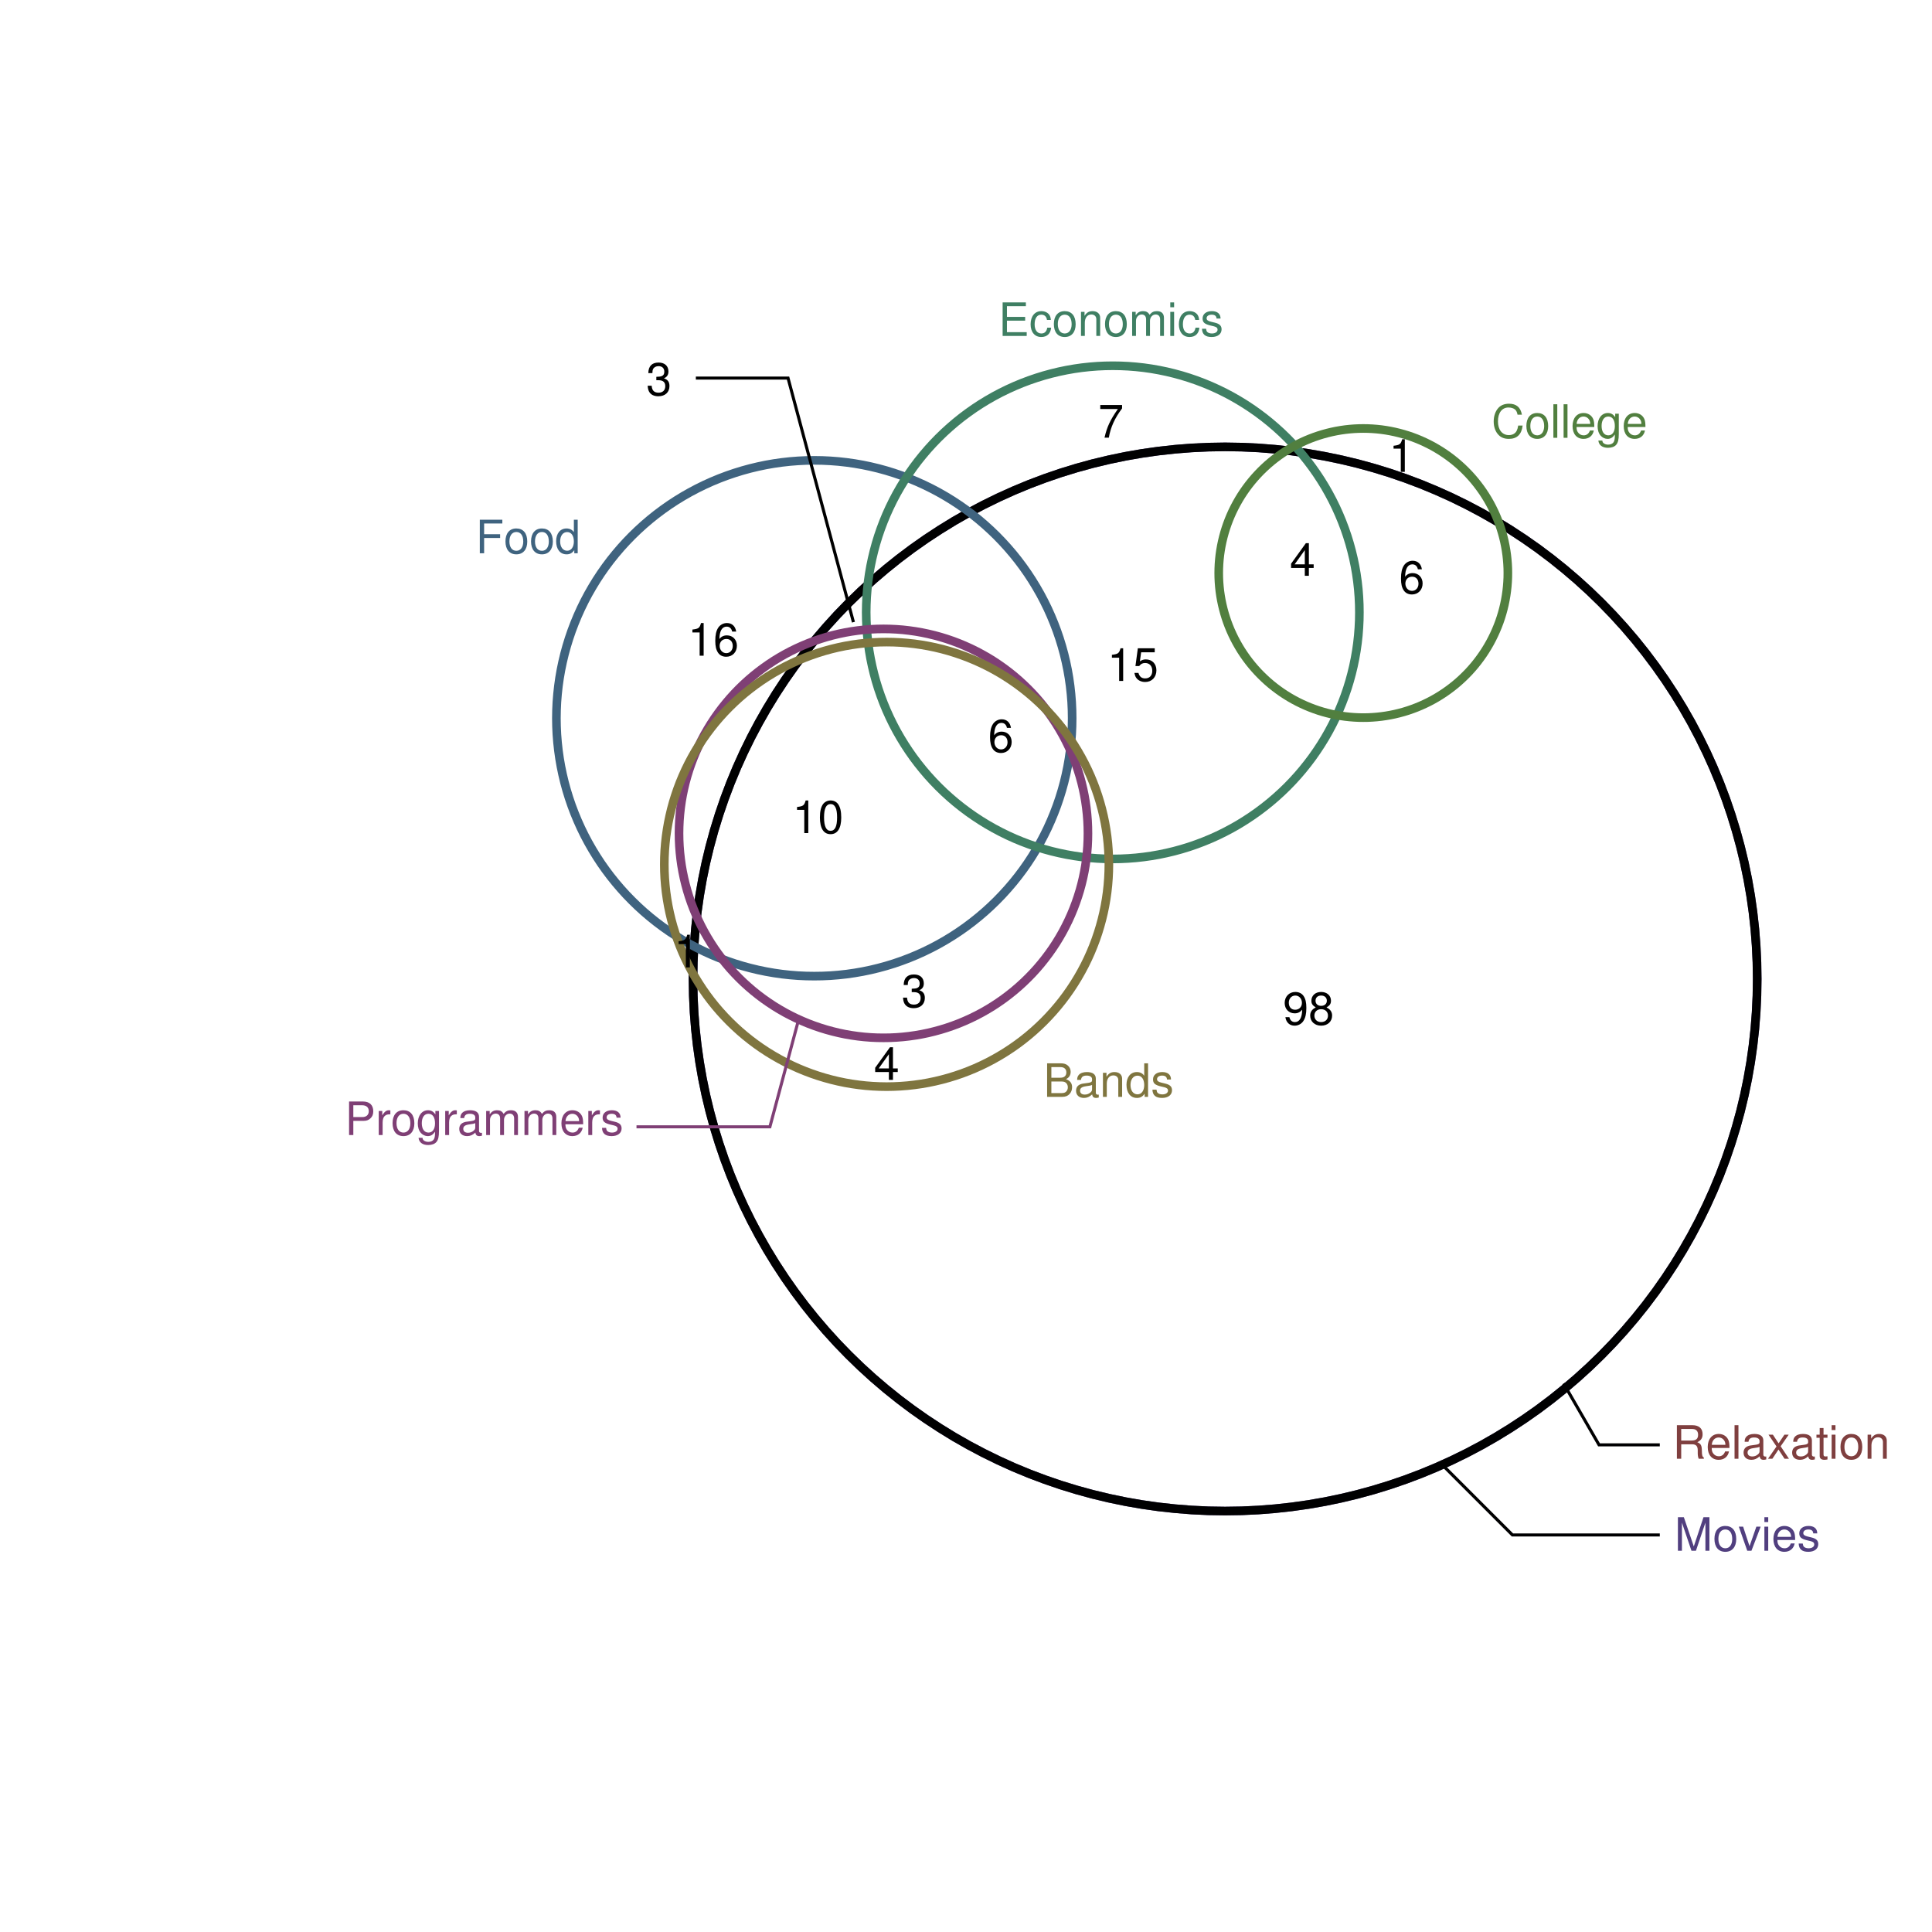 <?xml version="1.0" encoding="UTF-8" standalone="no"?>
<svg
   xmlns:dc="http://purl.org/dc/elements/1.1/"
   xmlns:cc="http://creativecommons.org/ns#"
   xmlns:rdf="http://www.w3.org/1999/02/22-rdf-syntax-ns#"
   xmlns:svg="http://www.w3.org/2000/svg"
   xmlns="http://www.w3.org/2000/svg"
   xmlns:xlink="http://www.w3.org/1999/xlink"
   xmlns:sodipodi="http://sodipodi.sourceforge.net/DTD/sodipodi-0.dtd"
   xmlns:inkscape="http://www.inkscape.org/namespaces/inkscape"
   width="504pt"
   height="504pt"
   viewBox="0 0 504 504"
   version="1.1"
   id="svg436"
   inkscape:version="0.91 r13725"
   sodipodi:docname="q30.zones.zones-wilkinson.svg">
  <sodipodi:namedview
     pagecolor="#ffffff"
     bordercolor="#666666"
     borderopacity="1"
     objecttolerance="10"
     gridtolerance="10"
     guidetolerance="10"
     inkscape:pageopacity="0"
     inkscape:pageshadow="2"
     inkscape:window-width="1920"
     inkscape:window-height="1016"
     id="namedview733"
     showgrid="false"
     inkscape:zoom="1.4984127"
     inkscape:cx="132.76002"
     inkscape:cy="339.1991"
     inkscape:window-x="0"
     inkscape:window-y="27"
     inkscape:window-maximized="1"
     inkscape:current-layer="svg436" />
  <defs
     id="defs438">
    <g
       id="g440">
      <symbol
         overflow="visible"
         id="glyph0-0">
        <path
           style="stroke:none;"
           d=""
           id="path443" />
      </symbol>
      <symbol
         overflow="visible"
         id="glyph0-1">
        <path
           style="stroke:none;"
           d="M 5.609 0 L 8.078 -7.328 L 8.078 0 L 9.125 0 L 9.125 -8.75 L 7.578 -8.75 L 5.047 -1.125 L 2.453 -8.75 L 0.906 -8.75 L 0.906 0 L 1.953 0 L 1.953 -7.328 L 4.438 0 Z M 5.609 0 "
           id="path446" />
      </symbol>
      <symbol
         overflow="visible"
         id="glyph0-2">
        <path
           style="stroke:none;"
           d="M 3.266 -6.469 C 1.5 -6.469 0.438 -5.203 0.438 -3.094 C 0.438 -0.984 1.484 0.281 3.281 0.281 C 5.047 0.281 6.125 -0.984 6.125 -3.047 C 6.125 -5.219 5.078 -6.469 3.266 -6.469 Z M 3.281 -5.547 C 4.406 -5.547 5.078 -4.625 5.078 -3.062 C 5.078 -1.578 4.375 -0.641 3.281 -0.641 C 2.156 -0.641 1.469 -1.578 1.469 -3.094 C 1.469 -4.609 2.156 -5.547 3.281 -5.547 Z M 3.281 -5.547 "
           id="path449" />
      </symbol>
      <symbol
         overflow="visible"
         id="glyph0-3">
        <path
           style="stroke:none;"
           d="M 3.422 0 L 5.828 -6.281 L 4.703 -6.281 L 2.922 -1.188 L 1.25 -6.281 L 0.125 -6.281 L 2.328 0 Z M 3.422 0 "
           id="path452" />
      </symbol>
      <symbol
         overflow="visible"
         id="glyph0-4">
        <path
           style="stroke:none;"
           d="M 1.797 -6.281 L 0.797 -6.281 L 0.797 0 L 1.797 0 Z M 1.797 -8.75 L 0.797 -8.75 L 0.797 -7.484 L 1.797 -7.484 Z M 1.797 -8.75 "
           id="path455" />
      </symbol>
      <symbol
         overflow="visible"
         id="glyph0-5">
        <path
           style="stroke:none;"
           d="M 6.156 -2.812 C 6.156 -3.766 6.078 -4.344 5.906 -4.812 C 5.5 -5.844 4.531 -6.469 3.359 -6.469 C 1.609 -6.469 0.484 -5.125 0.484 -3.062 C 0.484 -1 1.578 0.281 3.344 0.281 C 4.781 0.281 5.766 -0.547 6.031 -1.906 L 5.016 -1.906 C 4.734 -1.078 4.172 -0.641 3.375 -0.641 C 2.734 -0.641 2.203 -0.938 1.859 -1.469 C 1.625 -1.828 1.531 -2.188 1.531 -2.812 Z M 1.547 -3.625 C 1.625 -4.781 2.344 -5.547 3.344 -5.547 C 4.328 -5.547 5.094 -4.734 5.094 -3.703 C 5.094 -3.672 5.094 -3.641 5.078 -3.625 Z M 1.547 -3.625 "
           id="path458" />
      </symbol>
      <symbol
         overflow="visible"
         id="glyph0-6">
        <path
           style="stroke:none;"
           d="M 5.25 -4.531 C 5.25 -5.766 4.422 -6.469 2.969 -6.469 C 1.516 -6.469 0.562 -5.719 0.562 -4.547 C 0.562 -3.562 1.062 -3.094 2.562 -2.734 L 3.484 -2.516 C 4.188 -2.344 4.469 -2.094 4.469 -1.625 C 4.469 -1.047 3.875 -0.641 3 -0.641 C 2.453 -0.641 2 -0.797 1.75 -1.062 C 1.594 -1.25 1.531 -1.422 1.469 -1.875 L 0.406 -1.875 C 0.453 -0.422 1.266 0.281 2.922 0.281 C 4.5 0.281 5.516 -0.5 5.516 -1.719 C 5.516 -2.656 4.984 -3.172 3.734 -3.469 L 2.766 -3.703 C 1.953 -3.891 1.609 -4.156 1.609 -4.594 C 1.609 -5.172 2.125 -5.547 2.938 -5.547 C 3.75 -5.547 4.172 -5.203 4.203 -4.531 Z M 5.25 -4.531 "
           id="path461" />
      </symbol>
      <symbol
         overflow="visible"
         id="glyph0-7">
        <path
           style="stroke:none;"
           d="M 2.234 -3.766 L 5.109 -3.766 C 6.109 -3.766 6.547 -3.281 6.547 -2.203 L 6.547 -1.422 C 6.547 -0.891 6.641 -0.359 6.797 0 L 8.141 0 L 8.141 -0.281 C 7.734 -0.562 7.641 -0.875 7.625 -2.047 C 7.609 -3.484 7.375 -3.906 6.438 -4.312 C 7.422 -4.797 7.812 -5.406 7.812 -6.406 C 7.812 -7.922 6.859 -8.75 5.141 -8.75 L 1.109 -8.75 L 1.109 0 L 2.234 0 Z M 2.234 -4.75 L 2.234 -7.766 L 4.938 -7.766 C 5.562 -7.766 5.922 -7.672 6.188 -7.422 C 6.484 -7.172 6.641 -6.781 6.641 -6.25 C 6.641 -5.219 6.125 -4.75 4.938 -4.75 Z M 2.234 -4.75 "
           id="path464" />
      </symbol>
      <symbol
         overflow="visible"
         id="glyph0-8">
        <path
           style="stroke:none;"
           d="M 1.828 -8.75 L 0.812 -8.75 L 0.812 0 L 1.828 0 Z M 1.828 -8.75 "
           id="path467" />
      </symbol>
      <symbol
         overflow="visible"
         id="glyph0-9">
        <path
           style="stroke:none;"
           d="M 6.422 -0.594 C 6.312 -0.562 6.266 -0.562 6.203 -0.562 C 5.859 -0.562 5.656 -0.75 5.656 -1.062 L 5.656 -4.75 C 5.656 -5.875 4.844 -6.469 3.297 -6.469 C 2.391 -6.469 1.625 -6.203 1.219 -5.734 C 0.922 -5.406 0.797 -5.047 0.781 -4.422 L 1.781 -4.422 C 1.875 -5.203 2.328 -5.547 3.266 -5.547 C 4.156 -5.547 4.672 -5.203 4.672 -4.609 L 4.672 -4.344 C 4.672 -3.922 4.422 -3.75 3.625 -3.641 C 2.203 -3.469 1.984 -3.422 1.609 -3.266 C 0.875 -2.969 0.5 -2.406 0.5 -1.578 C 0.5 -0.438 1.297 0.281 2.562 0.281 C 3.359 0.281 4 0 4.703 -0.641 C 4.781 -0.016 5.094 0.281 5.734 0.281 C 5.938 0.281 6.094 0.25 6.422 0.172 Z M 4.672 -1.984 C 4.672 -1.641 4.578 -1.438 4.266 -1.156 C 3.859 -0.797 3.375 -0.594 2.781 -0.594 C 2 -0.594 1.547 -0.969 1.547 -1.609 C 1.547 -2.266 1.984 -2.609 3.062 -2.766 C 4.109 -2.906 4.328 -2.953 4.672 -3.109 Z M 4.672 -1.984 "
           id="path470" />
      </symbol>
      <symbol
         overflow="visible"
         id="glyph0-10">
        <path
           style="stroke:none;"
           d="M 3.5 -3.25 L 5.609 -6.281 L 4.484 -6.281 L 2.969 -4.016 L 1.469 -6.281 L 0.328 -6.281 L 2.422 -3.203 L 0.203 0 L 1.344 0 L 2.938 -2.406 L 4.516 0 L 5.672 0 Z M 3.5 -3.25 "
           id="path473" />
      </symbol>
      <symbol
         overflow="visible"
         id="glyph0-11">
        <path
           style="stroke:none;"
           d="M 3.047 -6.281 L 2.016 -6.281 L 2.016 -8.016 L 1.016 -8.016 L 1.016 -6.281 L 0.172 -6.281 L 0.172 -5.469 L 1.016 -5.469 L 1.016 -0.719 C 1.016 -0.078 1.453 0.281 2.234 0.281 C 2.469 0.281 2.719 0.25 3.047 0.188 L 3.047 -0.641 C 2.922 -0.609 2.766 -0.594 2.562 -0.594 C 2.141 -0.594 2.016 -0.719 2.016 -1.156 L 2.016 -5.469 L 3.047 -5.469 Z M 3.047 -6.281 "
           id="path476" />
      </symbol>
      <symbol
         overflow="visible"
         id="glyph0-12">
        <path
           style="stroke:none;"
           d="M 0.844 -6.281 L 0.844 0 L 1.844 0 L 1.844 -3.469 C 1.844 -4.75 2.516 -5.594 3.547 -5.594 C 4.344 -5.594 4.844 -5.109 4.844 -4.359 L 4.844 0 L 5.844 0 L 5.844 -4.75 C 5.844 -5.797 5.062 -6.469 3.859 -6.469 C 2.922 -6.469 2.312 -6.109 1.766 -5.234 L 1.766 -6.281 Z M 0.844 -6.281 "
           id="path479" />
      </symbol>
      <symbol
         overflow="visible"
         id="glyph0-13">
        <path
           style="stroke:none;"
           d="M 2.203 -3.984 L 6.375 -3.984 L 6.375 -4.969 L 2.203 -4.969 L 2.203 -7.766 L 6.953 -7.766 L 6.953 -8.75 L 1.078 -8.75 L 1.078 0 L 2.203 0 Z M 2.203 -3.984 "
           id="path482" />
      </symbol>
      <symbol
         overflow="visible"
         id="glyph0-14">
        <path
           style="stroke:none;"
           d="M 5.938 -8.75 L 4.938 -8.75 L 4.938 -5.5 C 4.531 -6.125 3.859 -6.469 3.016 -6.469 C 1.375 -6.469 0.312 -5.156 0.312 -3.156 C 0.312 -1.031 1.359 0.281 3.047 0.281 C 3.906 0.281 4.516 -0.047 5.047 -0.828 L 5.047 0 L 5.938 0 Z M 3.188 -5.531 C 4.266 -5.531 4.938 -4.578 4.938 -3.078 C 4.938 -1.625 4.25 -0.656 3.188 -0.656 C 2.094 -0.656 1.359 -1.625 1.359 -3.094 C 1.359 -4.562 2.094 -5.531 3.188 -5.531 Z M 3.188 -5.531 "
           id="path485" />
      </symbol>
      <symbol
         overflow="visible"
         id="glyph0-15">
        <path
           style="stroke:none;"
           d="M 2.203 -3.984 L 6.953 -3.984 L 6.953 -4.969 L 2.203 -4.969 L 2.203 -7.766 L 7.141 -7.766 L 7.141 -8.75 L 1.078 -8.75 L 1.078 0 L 7.359 0 L 7.359 -0.984 L 2.203 -0.984 Z M 2.203 -3.984 "
           id="path488" />
      </symbol>
      <symbol
         overflow="visible"
         id="glyph0-16">
        <path
           style="stroke:none;"
           d="M 5.656 -4.172 C 5.609 -4.781 5.469 -5.188 5.234 -5.531 C 4.797 -6.125 4.047 -6.469 3.172 -6.469 C 1.469 -6.469 0.375 -5.125 0.375 -3.031 C 0.375 -1.016 1.453 0.281 3.156 0.281 C 4.656 0.281 5.609 -0.625 5.719 -2.156 L 4.719 -2.156 C 4.547 -1.156 4.031 -0.641 3.188 -0.641 C 2.078 -0.641 1.422 -1.547 1.422 -3.031 C 1.422 -4.609 2.062 -5.547 3.156 -5.547 C 4 -5.547 4.531 -5.047 4.641 -4.172 Z M 5.656 -4.172 "
           id="path491" />
      </symbol>
      <symbol
         overflow="visible"
         id="glyph0-17">
        <path
           style="stroke:none;"
           d="M 0.844 -6.281 L 0.844 0 L 1.844 0 L 1.844 -3.953 C 1.844 -4.859 2.516 -5.594 3.328 -5.594 C 4.062 -5.594 4.484 -5.141 4.484 -4.328 L 4.484 0 L 5.5 0 L 5.5 -3.953 C 5.5 -4.859 6.156 -5.594 6.969 -5.594 C 7.703 -5.594 8.141 -5.125 8.141 -4.328 L 8.141 0 L 9.141 0 L 9.141 -4.719 C 9.141 -5.844 8.5 -6.469 7.312 -6.469 C 6.484 -6.469 5.969 -6.219 5.391 -5.516 C 5.016 -6.188 4.516 -6.469 3.703 -6.469 C 2.859 -6.469 2.297 -6.156 1.766 -5.406 L 1.766 -6.281 Z M 0.844 -6.281 "
           id="path494" />
      </symbol>
      <symbol
         overflow="visible"
         id="glyph0-18">
        <path
           style="stroke:none;"
           d="M 2.203 -3.703 L 4.953 -3.703 C 5.641 -3.703 6.188 -3.906 6.641 -4.328 C 7.172 -4.812 7.406 -5.375 7.406 -6.188 C 7.406 -7.828 6.438 -8.75 4.703 -8.75 L 1.094 -8.75 L 1.094 0 L 2.203 0 Z M 2.203 -4.688 L 2.203 -7.766 L 4.531 -7.766 C 5.609 -7.766 6.234 -7.188 6.234 -6.234 C 6.234 -5.266 5.609 -4.688 4.531 -4.688 Z M 2.203 -4.688 "
           id="path497" />
      </symbol>
      <symbol
         overflow="visible"
         id="glyph0-19">
        <path
           style="stroke:none;"
           d="M 0.828 -6.281 L 0.828 0 L 1.844 0 L 1.844 -3.266 C 1.844 -4.156 2.062 -4.75 2.547 -5.094 C 2.859 -5.328 3.156 -5.406 3.859 -5.406 L 3.859 -6.438 C 3.688 -6.453 3.594 -6.469 3.469 -6.469 C 2.812 -6.469 2.328 -6.078 1.75 -5.141 L 1.75 -6.281 Z M 0.828 -6.281 "
           id="path500" />
      </symbol>
      <symbol
         overflow="visible"
         id="glyph0-20">
        <path
           style="stroke:none;"
           d="M 4.938 -6.281 L 4.938 -5.375 C 4.438 -6.125 3.828 -6.469 3.031 -6.469 C 1.422 -6.469 0.344 -5.078 0.344 -3.031 C 0.344 -2 0.625 -1.156 1.141 -0.562 C 1.609 -0.031 2.281 0.281 2.938 0.281 C 3.734 0.281 4.281 -0.062 4.844 -0.859 L 4.844 -0.531 C 4.844 0.328 4.734 0.844 4.484 1.188 C 4.219 1.562 3.703 1.781 3.094 1.781 C 2.641 1.781 2.234 1.656 1.953 1.438 C 1.734 1.266 1.625 1.094 1.578 0.719 L 0.547 0.719 C 0.656 1.906 1.578 2.609 3.062 2.609 C 4 2.609 4.797 2.312 5.203 1.812 C 5.688 1.234 5.875 0.438 5.875 -1.031 L 5.875 -6.281 Z M 3.125 -5.547 C 4.219 -5.547 4.844 -4.625 4.844 -3.062 C 4.844 -1.562 4.203 -0.641 3.141 -0.641 C 2.047 -0.641 1.391 -1.578 1.391 -3.094 C 1.391 -4.609 2.062 -5.547 3.125 -5.547 Z M 3.125 -5.547 "
           id="path503" />
      </symbol>
      <symbol
         overflow="visible"
         id="glyph0-21">
        <path
           style="stroke:none;"
           d="M 0.953 0 L 4.891 0 C 5.719 0 6.344 -0.234 6.797 -0.734 C 7.234 -1.188 7.469 -1.812 7.469 -2.5 C 7.469 -3.547 7 -4.188 5.875 -4.625 C 6.672 -4.984 7.094 -5.641 7.094 -6.531 C 7.094 -7.156 6.859 -7.734 6.391 -8.141 C 5.938 -8.562 5.344 -8.75 4.5 -8.75 L 0.953 -8.75 Z M 2.062 -4.984 L 2.062 -7.766 L 4.219 -7.766 C 4.844 -7.766 5.203 -7.688 5.5 -7.453 C 5.812 -7.219 5.969 -6.859 5.969 -6.375 C 5.969 -5.906 5.812 -5.531 5.5 -5.297 C 5.203 -5.062 4.844 -4.984 4.219 -4.984 Z M 2.062 -0.984 L 2.062 -4 L 4.781 -4 C 5.328 -4 5.688 -3.859 5.953 -3.578 C 6.219 -3.297 6.359 -2.922 6.359 -2.484 C 6.359 -2.062 6.219 -1.688 5.953 -1.406 C 5.688 -1.109 5.328 -0.984 4.781 -0.984 Z M 2.062 -0.984 "
           id="path506" />
      </symbol>
      <symbol
         overflow="visible"
         id="glyph0-22">
        <path
           style="stroke:none;"
           d="M 7.938 -6.031 C 7.594 -7.953 6.484 -8.891 4.578 -8.891 C 3.391 -8.891 2.453 -8.516 1.797 -7.797 C 1.016 -6.938 0.578 -5.688 0.578 -4.266 C 0.578 -2.828 1.016 -1.594 1.844 -0.75 C 2.516 -0.047 3.391 0.281 4.531 0.281 C 6.656 0.281 7.859 -0.875 8.125 -3.188 L 6.969 -3.188 C 6.875 -2.594 6.75 -2.188 6.578 -1.844 C 6.219 -1.109 5.469 -0.703 4.531 -0.703 C 2.797 -0.703 1.688 -2.094 1.688 -4.281 C 1.688 -6.531 2.75 -7.906 4.438 -7.906 C 5.141 -7.906 5.812 -7.688 6.172 -7.359 C 6.484 -7.062 6.672 -6.688 6.797 -6.031 Z M 7.938 -6.031 "
           id="path509" />
      </symbol>
      <symbol
         overflow="visible"
         id="glyph0-23">
        <path
           style="stroke:none;"
           d="M 0.641 -1.938 C 0.844 -0.547 1.75 0.281 3.047 0.281 C 3.984 0.281 4.844 -0.188 5.328 -0.938 C 5.875 -1.766 6.109 -2.812 6.109 -4.359 C 6.109 -5.781 5.891 -6.703 5.391 -7.453 C 4.922 -8.141 4.172 -8.516 3.234 -8.516 C 1.625 -8.516 0.453 -7.312 0.453 -5.641 C 0.453 -4.062 1.531 -2.938 3.078 -2.938 C 3.875 -2.938 4.469 -3.234 5.016 -3.891 C 5 -1.812 4.328 -0.656 3.125 -0.656 C 2.375 -0.656 1.859 -1.125 1.688 -1.938 Z M 3.234 -7.578 C 4.219 -7.578 4.953 -6.766 4.953 -5.656 C 4.953 -4.625 4.219 -3.875 3.188 -3.875 C 2.172 -3.875 1.531 -4.578 1.531 -5.719 C 1.531 -6.797 2.25 -7.578 3.234 -7.578 Z M 3.234 -7.578 "
           id="path512" />
      </symbol>
      <symbol
         overflow="visible"
         id="glyph0-24">
        <path
           style="stroke:none;"
           d="M 4.688 -4.469 C 5.562 -5 5.859 -5.438 5.859 -6.234 C 5.859 -7.578 4.812 -8.516 3.297 -8.516 C 1.797 -8.516 0.75 -7.578 0.75 -6.234 C 0.75 -5.453 1.031 -5.016 1.891 -4.469 C 0.922 -4.016 0.438 -3.297 0.438 -2.359 C 0.438 -0.797 1.625 0.281 3.297 0.281 C 4.984 0.281 6.156 -0.797 6.156 -2.359 C 6.156 -3.297 5.672 -4.016 4.688 -4.469 Z M 3.297 -7.578 C 4.203 -7.578 4.781 -7.047 4.781 -6.219 C 4.781 -5.422 4.188 -4.891 3.297 -4.891 C 2.406 -4.891 1.828 -5.422 1.828 -6.234 C 1.828 -7.047 2.406 -7.578 3.297 -7.578 Z M 3.297 -4.016 C 4.359 -4.016 5.078 -3.344 5.078 -2.344 C 5.078 -1.328 4.359 -0.656 3.281 -0.656 C 2.25 -0.656 1.531 -1.344 1.531 -2.344 C 1.531 -3.344 2.25 -4.016 3.297 -4.016 Z M 3.297 -4.016 "
           id="path515" />
      </symbol>
      <symbol
         overflow="visible"
         id="glyph0-25">
        <path
           style="stroke:none;"
           d="M 2.656 -3.906 L 3.234 -3.906 C 4.391 -3.906 4.984 -3.391 4.984 -2.359 C 4.984 -1.297 4.328 -0.656 3.234 -0.656 C 2.078 -0.656 1.516 -1.234 1.438 -2.469 L 0.391 -2.469 C 0.438 -1.781 0.547 -1.344 0.75 -0.953 C 1.188 -0.141 2.031 0.281 3.188 0.281 C 4.938 0.281 6.078 -0.766 6.078 -2.375 C 6.078 -3.453 5.656 -4.062 4.625 -4.406 C 5.422 -4.719 5.812 -5.312 5.812 -6.172 C 5.812 -7.625 4.844 -8.516 3.234 -8.516 C 1.516 -8.516 0.594 -7.578 0.562 -5.766 L 1.625 -5.766 C 1.625 -6.281 1.688 -6.562 1.812 -6.828 C 2.047 -7.297 2.578 -7.578 3.234 -7.578 C 4.172 -7.578 4.734 -7.031 4.734 -6.125 C 4.734 -5.531 4.531 -5.172 4.062 -4.984 C 3.766 -4.859 3.391 -4.812 2.656 -4.797 Z M 2.656 -3.906 "
           id="path518" />
      </symbol>
      <symbol
         overflow="visible"
         id="glyph0-26">
        <path
           style="stroke:none;"
           d="M 3.109 -6.062 L 3.109 0 L 4.156 0 L 4.156 -8.516 L 3.469 -8.516 C 3.094 -7.203 2.859 -7.016 1.219 -6.812 L 1.219 -6.062 Z M 3.109 -6.062 "
           id="path521" />
      </symbol>
      <symbol
         overflow="visible"
         id="glyph0-27">
        <path
           style="stroke:none;"
           d="M 5.719 -8.516 L 1.312 -8.516 L 0.688 -3.875 L 1.656 -3.875 C 2.141 -4.469 2.562 -4.672 3.219 -4.672 C 4.359 -4.672 5.078 -3.891 5.078 -2.625 C 5.078 -1.406 4.375 -0.656 3.219 -0.656 C 2.297 -0.656 1.734 -1.125 1.469 -2.094 L 0.422 -2.094 C 0.562 -1.391 0.688 -1.062 0.938 -0.75 C 1.422 -0.094 2.281 0.281 3.234 0.281 C 4.953 0.281 6.156 -0.969 6.156 -2.766 C 6.156 -4.453 5.047 -5.609 3.406 -5.609 C 2.812 -5.609 2.328 -5.453 1.844 -5.094 L 2.172 -7.469 L 5.719 -7.469 Z M 5.719 -8.516 "
           id="path524" />
      </symbol>
      <symbol
         overflow="visible"
         id="glyph0-28">
        <path
           style="stroke:none;"
           d="M 3.922 -2.047 L 3.922 0 L 4.984 0 L 4.984 -2.047 L 6.234 -2.047 L 6.234 -2.984 L 4.984 -2.984 L 4.984 -8.516 L 4.203 -8.516 L 0.344 -3.156 L 0.344 -2.047 Z M 3.922 -2.984 L 1.266 -2.984 L 3.922 -6.703 Z M 3.922 -2.984 "
           id="path527" />
      </symbol>
      <symbol
         overflow="visible"
         id="glyph0-29">
        <path
           style="stroke:none;"
           d="M 3.297 -8.516 C 2.516 -8.516 1.781 -8.156 1.344 -7.578 C 0.797 -6.828 0.516 -5.688 0.516 -4.109 C 0.516 -1.25 1.469 0.281 3.297 0.281 C 5.094 0.281 6.078 -1.25 6.078 -4.047 C 6.078 -5.703 5.812 -6.797 5.25 -7.578 C 4.812 -8.172 4.109 -8.516 3.297 -8.516 Z M 3.297 -7.578 C 4.438 -7.578 5 -6.422 5 -4.141 C 5 -1.734 4.453 -0.594 3.281 -0.594 C 2.156 -0.594 1.594 -1.781 1.594 -4.109 C 1.594 -6.438 2.156 -7.578 3.297 -7.578 Z M 3.297 -7.578 "
           id="path530" />
      </symbol>
      <symbol
         overflow="visible"
         id="glyph0-30">
        <path
           style="stroke:none;"
           d="M 5.969 -6.281 C 5.766 -7.688 4.859 -8.516 3.562 -8.516 C 2.625 -8.516 1.781 -8.047 1.281 -7.297 C 0.75 -6.469 0.516 -5.422 0.516 -3.875 C 0.516 -2.453 0.734 -1.531 1.234 -0.781 C 1.688 -0.094 2.438 0.281 3.375 0.281 C 4.984 0.281 6.156 -0.922 6.156 -2.594 C 6.156 -4.172 5.078 -5.297 3.547 -5.297 C 2.719 -5.297 2.047 -4.969 1.594 -4.344 C 1.609 -6.422 2.281 -7.578 3.484 -7.578 C 4.234 -7.578 4.75 -7.109 4.922 -6.281 Z M 3.422 -4.359 C 4.438 -4.359 5.078 -3.641 5.078 -2.516 C 5.078 -1.438 4.359 -0.656 3.391 -0.656 C 2.406 -0.656 1.656 -1.469 1.656 -2.562 C 1.656 -3.625 2.375 -4.359 3.422 -4.359 Z M 3.422 -4.359 "
           id="path533" />
      </symbol>
      <symbol
         overflow="visible"
         id="glyph0-31">
        <path
           style="stroke:none;"
           d="M 6.234 -8.516 L 0.547 -8.516 L 0.547 -7.469 L 5.141 -7.469 C 3.125 -4.578 2.297 -2.797 1.656 0 L 2.781 0 C 3.25 -2.719 4.312 -5.062 6.234 -7.625 Z M 6.234 -8.516 "
           id="path536" />
      </symbol>
    </g>
  </defs>
  <path
     inkscape:connector-curvature="0"
     id="path541"
     d="m 458.332,251.02 -0.207,-4.355 -0.34,-4.348 -0.48,-4.332 -0.613,-4.316 -0.75,-4.297 -0.883,-4.27 -1.02,-4.242 -1.152,-4.203 -1.281,-4.168 -1.41,-4.125 -1.543,-4.082 -1.668,-4.027 -1.797,-3.973 -1.918,-3.918 -2.039,-3.852 -2.16,-3.789 -2.277,-3.719 -2.395,-3.645 -2.508,-3.566 -2.617,-3.488 -2.727,-3.402 -2.832,-3.316 -2.938,-3.227 -3.031,-3.129 -3.133,-3.035 -3.227,-2.934 -3.316,-2.832 -3.402,-2.727 -3.484,-2.621 -3.57,-2.504 -3.645,-2.395 -3.719,-2.281 -3.785,-2.16 -3.855,-2.039 -3.914,-1.918 -3.977,-1.793 -4.027,-1.672 -4.078,-1.539 -4.125,-1.414 -4.168,-1.281 -4.207,-1.152 -4.242,-1.016 -4.27,-0.887 -4.293,-0.75 -4.316,-0.613 -4.336,-0.477 -4.348,-0.344 -4.355,-0.203 -4.359,-0.07 -4.359,0.07 -4.355,0.203 -4.348,0.344 -4.336,0.477 -4.316,0.613 -4.297,0.75 -4.27,0.887 -4.238,1.016 -4.207,1.152 -4.168,1.281 -4.125,1.414 -4.078,1.539 -4.031,1.672 -3.973,1.793 -3.914,1.918 -3.855,2.039 -3.789,2.16 -3.715,2.281 -3.648,2.395 -3.566,2.504 -3.488,2.621 -3.402,2.727 -3.316,2.832 -3.223,2.934 -3.133,3.035 -3.035,3.129 -2.934,3.227 -2.832,3.316 -2.727,3.402 -2.617,3.488 -2.508,3.566 -2.395,3.645 -2.277,3.719 -2.16,3.789 -2.043,3.852 -1.918,3.918 -1.793,3.973 -1.668,4.027 -1.543,4.082 -1.41,4.125 -1.285,4.168 -1.148,4.203 -1.02,4.242 -0.883,4.27 -0.75,4.297 -0.613,4.316 -0.48,4.332 -0.344,4.348 -0.203,4.355 -0.07,4.363 0.07,4.359 0.203,4.355 0.344,4.348 0.48,4.332 0.613,4.316 0.75,4.297 0.883,4.27 1.02,4.242 1.148,4.203 1.285,4.168 1.41,4.125 1.543,4.082 1.668,4.027 1.793,3.973 1.918,3.918 2.043,3.852 2.16,3.789 2.277,3.719 2.395,3.645 2.508,3.566 2.617,3.488 2.727,3.402 2.832,3.316 2.934,3.227 3.035,3.129 3.133,3.035 3.223,2.934 3.316,2.832 3.402,2.727 3.488,2.621 3.566,2.504 3.648,2.395 3.715,2.281 3.789,2.16 3.855,2.039 3.914,1.918 3.973,1.797 4.031,1.668 4.078,1.539 4.125,1.414 4.168,1.281 4.207,1.152 4.238,1.016 4.27,0.887 4.297,0.75 4.316,0.613 4.336,0.477 4.348,0.344 4.355,0.207 4.359,0.066 4.359,-0.066 4.355,-0.207 4.348,-0.344 4.336,-0.477 4.316,-0.613 4.293,-0.75 4.27,-0.887 4.242,-1.016 4.207,-1.152 4.168,-1.281 4.125,-1.414 4.078,-1.539 4.027,-1.668 3.977,-1.797 3.914,-1.918 3.855,-2.039 3.785,-2.16 3.719,-2.281 3.645,-2.395 3.57,-2.504 3.484,-2.621 3.402,-2.727 3.316,-2.832 3.227,-2.934 3.133,-3.035 3.031,-3.129 2.938,-3.227 2.832,-3.316 2.727,-3.402 2.617,-3.488 2.508,-3.566 2.395,-3.645 2.277,-3.719 2.16,-3.789 2.039,-3.852 1.918,-3.918 1.797,-3.973 1.668,-4.027 1.543,-4.082 1.41,-4.125 1.281,-4.168 1.152,-4.203 1.02,-4.242 0.883,-4.27 0.75,-4.297 0.613,-4.316 0.48,-4.332 0.34,-4.348 0.207,-4.355 0.066,-4.359 -0.066,-4.363"
     style="fill:none;stroke:#513f7f;stroke-width:2.25;stroke-linecap:round;stroke-linejoin:round;stroke-miterlimit:10;stroke-opacity:1" />
  <path
     inkscape:connector-curvature="0"
     id="path543"
     d="m 458.332,251.02 -0.207,-4.355 -0.34,-4.348 -0.48,-4.332 -0.613,-4.316 -0.75,-4.297 -0.883,-4.27 -1.02,-4.242 -1.152,-4.203 -1.281,-4.168 -1.41,-4.125 -1.543,-4.082 -1.668,-4.027 -1.797,-3.973 -1.918,-3.918 -2.039,-3.852 -2.16,-3.789 -2.277,-3.719 -2.395,-3.645 -2.508,-3.566 -2.617,-3.488 -2.727,-3.402 -2.832,-3.316 -2.938,-3.227 -3.031,-3.129 -3.133,-3.035 -3.227,-2.934 -3.316,-2.832 -3.402,-2.727 -3.484,-2.621 -3.57,-2.504 -3.645,-2.395 -3.719,-2.281 -3.785,-2.16 -3.855,-2.039 -3.914,-1.918 -3.977,-1.793 -4.027,-1.672 -4.078,-1.539 -4.125,-1.414 -4.168,-1.281 -4.207,-1.152 -4.242,-1.016 -4.27,-0.887 -4.293,-0.75 -4.316,-0.613 -4.336,-0.477 -4.348,-0.344 -4.355,-0.203 -4.359,-0.07 -4.359,0.07 -4.355,0.203 -4.348,0.344 -4.336,0.477 -4.316,0.613 -4.297,0.75 -4.27,0.887 -4.238,1.016 -4.207,1.152 -4.168,1.281 -4.125,1.414 -4.078,1.539 -4.031,1.672 -3.973,1.793 -3.914,1.918 -3.855,2.039 -3.789,2.16 -3.715,2.281 -3.648,2.395 -3.566,2.504 -3.488,2.621 -3.402,2.727 -3.316,2.832 -3.223,2.934 -3.133,3.035 -3.035,3.129 -2.934,3.227 -2.832,3.316 -2.727,3.402 -2.617,3.488 -2.508,3.566 -2.395,3.645 -2.277,3.719 -2.16,3.789 -2.043,3.852 -1.918,3.918 -1.793,3.973 -1.668,4.027 -1.543,4.082 -1.41,4.125 -1.285,4.168 -1.148,4.203 -1.02,4.242 -0.883,4.27 -0.75,4.297 -0.613,4.316 -0.48,4.332 -0.344,4.348 -0.203,4.355 -0.07,4.363 0.07,4.359 0.203,4.355 0.344,4.348 0.48,4.332 0.613,4.316 0.75,4.297 0.883,4.27 1.02,4.242 1.148,4.203 1.285,4.168 1.41,4.125 1.543,4.082 1.668,4.027 1.793,3.973 1.918,3.918 2.043,3.852 2.16,3.789 2.277,3.719 2.395,3.645 2.508,3.566 2.617,3.488 2.727,3.402 2.832,3.316 2.934,3.227 3.035,3.129 3.133,3.035 3.223,2.934 3.316,2.832 3.402,2.727 3.488,2.621 3.566,2.504 3.648,2.395 3.715,2.281 3.789,2.16 3.855,2.039 3.914,1.918 3.973,1.797 4.031,1.668 4.078,1.539 4.125,1.414 4.168,1.281 4.207,1.152 4.238,1.016 4.27,0.887 4.297,0.75 4.316,0.613 4.336,0.477 4.348,0.344 4.355,0.207 4.359,0.066 4.359,-0.066 4.355,-0.207 4.348,-0.344 4.336,-0.477 4.316,-0.613 4.293,-0.75 4.27,-0.887 4.242,-1.016 4.207,-1.152 4.168,-1.281 4.125,-1.414 4.078,-1.539 4.027,-1.668 3.977,-1.797 3.914,-1.918 3.855,-2.039 3.785,-2.16 3.719,-2.281 3.645,-2.395 3.57,-2.504 3.484,-2.621 3.402,-2.727 3.316,-2.832 3.227,-2.934 3.133,-3.035 3.031,-3.129 2.938,-3.227 2.832,-3.316 2.727,-3.402 2.617,-3.488 2.508,-3.566 2.395,-3.645 2.277,-3.719 2.16,-3.789 2.039,-3.852 1.918,-3.918 1.797,-3.973 1.668,-4.027 1.543,-4.082 1.41,-4.125 1.281,-4.168 1.152,-4.203 1.02,-4.242 0.883,-4.27 0.75,-4.297 0.613,-4.316 0.48,-4.332 0.34,-4.348 0.207,-4.355 0.066,-4.359 -0.066,-4.363"
     style="fill:none;stroke:#000001;stroke-width:2.25;stroke-linecap:round;stroke-linejoin:round;stroke-miterlimit:10;stroke-opacity:1" />
  <path
     inkscape:connector-curvature="0"
     id="path545"
     d="m 279.66,185.254 -0.098,-2.109 -0.168,-2.109 -0.23,-2.098 -0.297,-2.094 -0.363,-2.082 -0.43,-2.07 -0.492,-2.055 -0.559,-2.039 -0.621,-2.02 -0.684,-2 -0.75,-1.977 -0.809,-1.953 -0.867,-1.926 -0.93,-1.898 -0.988,-1.867 -1.051,-1.836 -1.102,-1.801 -1.16,-1.766 -1.215,-1.73 -1.27,-1.691 -1.32,-1.648 -1.375,-1.605 -1.422,-1.562 -1.469,-1.52 -1.52,-1.469 -1.562,-1.422 -1.609,-1.375 -1.648,-1.32 -1.688,-1.27 -1.73,-1.215 -1.766,-1.16 -1.805,-1.105 -1.836,-1.047 -1.867,-0.988 -1.898,-0.93 -1.926,-0.871 -1.953,-0.809 -1.977,-0.746 -1.996,-0.684 -2.023,-0.621 -2.035,-0.559 -2.059,-0.492 -2.066,-0.43 -2.082,-0.363 -2.094,-0.297 -2.102,-0.234 -2.105,-0.164 -2.113,-0.102 -2.109,-0.031 -2.113,0.031 -2.113,0.102 -2.105,0.164 -2.102,0.234 -2.094,0.297 -2.082,0.363 -2.066,0.43 -2.055,0.492 -2.039,0.559 -2.02,0.621 -2,0.684 -1.977,0.746 -1.953,0.809 -1.926,0.871 -1.898,0.93 -1.867,0.988 -1.836,1.047 -1.805,1.105 -1.766,1.16 -1.727,1.215 -1.691,1.27 -1.648,1.32 -1.609,1.375 -1.562,1.422 -1.516,1.469 -1.473,1.52 -1.422,1.562 -1.371,1.605 -1.324,1.648 -1.27,1.691 -1.215,1.73 -1.16,1.766 -1.102,1.801 -1.051,1.836 -0.988,1.867 -0.93,1.898 -0.867,1.926 -0.809,1.953 -0.75,1.977 -0.684,2 -0.621,2.02 -0.559,2.039 -0.492,2.055 -0.43,2.07 -0.363,2.082 -0.297,2.094 -0.23,2.098 -0.168,2.109 -0.098,2.109 -0.035,2.113 0.035,2.113 0.098,2.113 0.168,2.105 0.23,2.102 0.297,2.09 0.363,2.082 0.43,2.07 0.492,2.055 0.559,2.039 0.621,2.02 0.684,2 0.75,1.977 0.809,1.953 0.867,1.926 0.93,1.898 0.988,1.867 1.051,1.836 1.102,1.801 1.16,1.77 1.215,1.727 1.27,1.691 1.324,1.648 1.371,1.605 1.422,1.566 1.473,1.516 1.516,1.473 1.562,1.422 1.609,1.371 1.648,1.32 1.691,1.27 1.727,1.215 1.766,1.16 1.805,1.105 1.836,1.047 1.867,0.988 1.898,0.93 1.926,0.871 1.953,0.809 1.977,0.746 2,0.688 2.02,0.621 2.039,0.555 2.055,0.496 2.066,0.426 2.082,0.363 2.094,0.301 2.102,0.23 2.105,0.168 2.113,0.098 2.113,0.031 2.109,-0.031 2.113,-0.098 2.105,-0.168 2.102,-0.23 2.094,-0.301 2.082,-0.363 2.066,-0.426 2.059,-0.496 2.035,-0.555 2.023,-0.621 1.996,-0.688 1.977,-0.746 1.953,-0.809 1.926,-0.871 1.898,-0.93 1.867,-0.988 1.836,-1.047 1.805,-1.105 1.766,-1.16 1.73,-1.215 1.688,-1.27 1.648,-1.32 1.609,-1.371 1.562,-1.422 1.52,-1.473 1.469,-1.516 1.422,-1.566 1.375,-1.605 1.32,-1.648 1.27,-1.691 1.215,-1.727 1.16,-1.77 1.102,-1.801 1.051,-1.836 0.988,-1.867 0.93,-1.898 0.867,-1.926 0.809,-1.953 0.75,-1.977 0.684,-2 0.621,-2.02 0.559,-2.039 0.492,-2.055 0.43,-2.07 0.363,-2.082 0.297,-2.09 0.23,-2.102 0.168,-2.105 0.098,-2.113 0.035,-2.113 -0.035,-2.113"
     style="fill:none;stroke:#3f637f;stroke-width:2.25;stroke-linecap:round;stroke-linejoin:round;stroke-miterlimit:10;stroke-opacity:1" />
  <path
     inkscape:connector-curvature="0"
     id="path547"
     d="m 354.59,157.719 -0.098,-2.02 -0.156,-2.016 -0.223,-2.008 -0.285,-2 -0.348,-1.992 -0.41,-1.977 -0.473,-1.965 -0.531,-1.949 -0.594,-1.934 -0.656,-1.91 -0.715,-1.891 -0.773,-1.867 -0.828,-1.84 -0.891,-1.816 -0.945,-1.785 -1,-1.758 -1.059,-1.723 -1.109,-1.688 -1.16,-1.652 -1.215,-1.617 -1.262,-1.578 -1.312,-1.535 -1.359,-1.496 -1.406,-1.449 -1.453,-1.406 -1.496,-1.359 -1.535,-1.312 -1.578,-1.266 -1.613,-1.211 -1.656,-1.164 -1.688,-1.109 -1.723,-1.055 -1.758,-1.004 -1.785,-0.945 -1.812,-0.887 -1.844,-0.832 -1.867,-0.773 -1.891,-0.715 -1.91,-0.652 -1.934,-0.598 -1.949,-0.531 -1.965,-0.473 -1.977,-0.41 -1.992,-0.348 -2,-0.285 -2.008,-0.219 -2.016,-0.16 -2.02,-0.094 -2.02,-0.031 -2.02,0.031 -2.02,0.094 -2.016,0.16 -2.008,0.219 -2,0.285 -1.992,0.348 -1.977,0.41 -1.965,0.473 -1.949,0.531 -1.934,0.598 -1.91,0.652 -1.891,0.715 -1.867,0.773 -1.84,0.832 -1.816,0.887 -1.785,0.945 -1.758,1.004 -1.723,1.055 -1.688,1.109 -1.652,1.164 -1.617,1.211 -1.578,1.266 -1.535,1.312 -1.496,1.359 -1.449,1.406 -1.406,1.449 -1.359,1.496 -1.312,1.535 -1.266,1.578 -1.215,1.617 -1.16,1.652 -1.109,1.688 -1.055,1.723 -1.004,1.758 -0.945,1.785 -0.887,1.816 -0.832,1.84 -0.773,1.867 -0.715,1.891 -0.656,1.91 -0.594,1.934 -0.531,1.949 -0.473,1.965 -0.41,1.977 -0.348,1.992 -0.285,2 -0.219,2.008 -0.16,2.016 -0.094,2.02 -0.035,2.02 0.035,2.02 0.094,2.02 0.16,2.016 0.219,2.008 0.285,2 0.348,1.992 0.41,1.98 0.473,1.965 0.531,1.949 0.594,1.93 0.656,1.91 0.715,1.891 0.773,1.867 0.832,1.844 0.887,1.812 0.945,1.789 1.004,1.754 1.055,1.723 1.109,1.688 1.16,1.656 1.215,1.613 1.266,1.578 1.312,1.539 1.359,1.492 1.406,1.453 1.449,1.406 1.496,1.359 1.535,1.312 1.578,1.262 1.617,1.215 1.652,1.16 1.688,1.109 1.723,1.059 1.758,1 1.785,0.945 1.816,0.891 1.84,0.832 1.867,0.77 1.891,0.715 1.91,0.656 1.934,0.594 1.949,0.535 1.965,0.469 1.977,0.41 1.992,0.348 2,0.285 2.008,0.223 2.016,0.156 2.02,0.098 2.02,0.031 2.02,-0.031 2.02,-0.098 2.016,-0.156 2.008,-0.223 2,-0.285 1.992,-0.348 1.977,-0.41 1.965,-0.469 1.949,-0.535 1.934,-0.594 1.91,-0.656 1.891,-0.715 1.867,-0.77 1.844,-0.832 1.812,-0.891 1.785,-0.945 1.758,-1 1.723,-1.059 1.688,-1.109 1.656,-1.16 1.613,-1.215 1.578,-1.262 1.535,-1.312 1.496,-1.359 1.453,-1.406 1.406,-1.453 1.359,-1.492 1.312,-1.539 1.262,-1.578 1.215,-1.613 1.16,-1.656 1.109,-1.688 1.059,-1.723 1,-1.754 0.945,-1.789 0.891,-1.812 0.828,-1.844 0.773,-1.867 0.715,-1.891 0.656,-1.91 0.594,-1.93 0.531,-1.949 0.473,-1.965 0.41,-1.98 0.348,-1.992 0.285,-2 0.223,-2.008 0.156,-2.016 0.098,-2.02 0.031,-2.02 -0.031,-2.02"
     style="fill:none;stroke:#3f7f63;stroke-width:2.25;stroke-linecap:round;stroke-linejoin:round;stroke-miterlimit:10;stroke-opacity:1" />
  <path
     inkscape:connector-curvature="0"
     id="path549"
     d="m 283.785,215.723 -0.078,-1.672 -0.133,-1.672 -0.184,-1.664 -0.234,-1.66 -0.289,-1.648 -0.34,-1.641 -0.391,-1.633 -0.441,-1.613 -0.496,-1.602 -0.543,-1.586 -0.59,-1.566 -0.641,-1.551 -0.691,-1.527 -0.738,-1.504 -0.781,-1.48 -0.832,-1.453 -0.875,-1.43 -0.918,-1.402 -0.965,-1.371 -1.008,-1.34 -1.047,-1.305 -1.086,-1.277 -1.129,-1.238 -1.168,-1.203 -1.203,-1.164 -1.238,-1.129 -1.273,-1.09 -1.309,-1.047 -1.34,-1.004 -1.371,-0.965 -1.398,-0.922 -1.43,-0.875 -1.457,-0.828 -1.48,-0.785 -1.504,-0.738 -1.527,-0.688 -1.547,-0.641 -1.566,-0.594 -1.586,-0.543 -1.602,-0.492 -1.617,-0.441 -1.629,-0.391 -1.641,-0.34 -1.652,-0.289 -1.656,-0.234 -1.668,-0.188 -1.668,-0.129 -1.676,-0.078 -1.676,-0.027 -1.672,0.027 -1.676,0.078 -1.672,0.129 -1.664,0.188 -1.66,0.234 -1.648,0.289 -1.641,0.34 -1.629,0.391 -1.617,0.441 -1.602,0.492 -1.586,0.543 -1.566,0.594 -1.547,0.641 -1.527,0.688 -1.508,0.738 -1.48,0.785 -1.453,0.828 -1.43,0.875 -1.398,0.922 -1.371,0.965 -1.34,1.004 -1.309,1.047 -1.273,1.09 -1.242,1.129 -1.203,1.164 -1.164,1.203 -1.129,1.238 -1.086,1.277 -1.051,1.305 -1.004,1.34 -0.965,1.371 -0.918,1.402 -0.875,1.43 -0.832,1.453 -0.785,1.48 -0.734,1.504 -0.691,1.527 -0.641,1.551 -0.594,1.566 -0.543,1.586 -0.492,1.602 -0.441,1.613 -0.391,1.633 -0.34,1.641 -0.289,1.648 -0.234,1.66 -0.184,1.664 -0.133,1.672 -0.078,1.672 -0.027,1.676 0.027,1.676 0.078,1.676 0.133,1.668 0.184,1.668 0.234,1.656 0.289,1.652 0.34,1.641 0.391,1.629 0.441,1.617 0.492,1.602 0.543,1.582 0.594,1.57 0.641,1.547 0.691,1.527 0.734,1.504 0.785,1.48 0.832,1.457 0.875,1.43 0.918,1.398 0.965,1.371 1.004,1.34 1.051,1.309 1.086,1.273 1.129,1.238 1.164,1.203 1.203,1.168 1.242,1.125 1.273,1.09 1.309,1.047 1.34,1.008 1.371,0.961 1.398,0.922 1.43,0.875 1.453,0.832 1.48,0.781 1.508,0.738 1.527,0.688 1.547,0.645 1.566,0.59 1.586,0.543 1.602,0.492 1.617,0.441 1.629,0.395 1.641,0.34 1.648,0.285 1.66,0.238 1.664,0.184 1.672,0.133 1.676,0.078 1.672,0.023 1.676,-0.023 1.676,-0.078 1.668,-0.133 1.668,-0.184 1.656,-0.238 1.652,-0.285 1.641,-0.34 1.629,-0.395 1.617,-0.441 1.602,-0.492 1.586,-0.543 1.566,-0.59 1.547,-0.645 1.527,-0.688 1.504,-0.738 1.48,-0.781 1.457,-0.832 1.43,-0.875 1.398,-0.922 1.371,-0.961 1.34,-1.008 1.309,-1.047 1.273,-1.09 1.238,-1.125 1.203,-1.168 1.168,-1.203 1.129,-1.238 1.086,-1.273 1.047,-1.309 1.008,-1.34 0.965,-1.371 0.918,-1.398 0.875,-1.43 0.832,-1.457 0.781,-1.48 0.738,-1.504 0.691,-1.527 0.641,-1.547 0.59,-1.57 0.543,-1.582 0.496,-1.602 0.441,-1.617 0.391,-1.629 0.34,-1.641 0.289,-1.652 0.234,-1.656 0.184,-1.668 0.133,-1.668 0.078,-1.676 0.027,-1.676 -0.027,-1.676"
     style="fill:none;stroke:#7f3f75;stroke-width:2.25;stroke-linecap:round;stroke-linejoin:round;stroke-miterlimit:10;stroke-opacity:1" />
  <path
     inkscape:connector-curvature="0"
     id="path551"
     d="m 289.242,223.664 -0.086,-1.82 -0.141,-1.816 -0.199,-1.812 -0.258,-1.801 -0.312,-1.797 -0.371,-1.781 -0.426,-1.773 -0.48,-1.758 -0.535,-1.738 -0.59,-1.723 -0.645,-1.707 -0.695,-1.68 -0.75,-1.66 -0.801,-1.637 -0.855,-1.609 -0.902,-1.582 -0.949,-1.555 -1,-1.523 -1.047,-1.488 -1.094,-1.457 -1.141,-1.422 -1.184,-1.387 -1.227,-1.344 -1.266,-1.309 -1.309,-1.27 -1.348,-1.227 -1.383,-1.184 -1.422,-1.137 -1.457,-1.094 -1.492,-1.047 -1.523,-1 -1.551,-0.953 -1.582,-0.902 -1.609,-0.852 -1.637,-0.801 -1.66,-0.75 -1.684,-0.699 -1.703,-0.641 -1.723,-0.59 -1.742,-0.539 -1.758,-0.48 -1.77,-0.426 -1.785,-0.367 -1.793,-0.312 -1.805,-0.258 -1.809,-0.199 -1.816,-0.145 -1.82,-0.086 -1.82,-0.027 -1.82,0.027 -1.82,0.086 -1.816,0.145 -1.812,0.199 -1.801,0.258 -1.797,0.312 -1.781,0.367 -1.773,0.426 -1.754,0.48 -1.742,0.539 -1.723,0.59 -1.707,0.641 -1.68,0.699 -1.66,0.75 -1.637,0.801 -1.609,0.852 -1.582,0.902 -1.555,0.953 -1.523,1 -1.488,1.047 -1.457,1.094 -1.422,1.137 -1.387,1.184 -1.344,1.227 -1.309,1.27 -1.27,1.309 -1.227,1.344 -1.184,1.387 -1.137,1.422 -1.094,1.457 -1.047,1.488 -1,1.523 -0.953,1.555 -0.902,1.582 -0.852,1.609 -0.801,1.637 -0.75,1.66 -0.699,1.68 -0.641,1.707 -0.59,1.723 -0.539,1.738 -0.48,1.758 -0.422,1.773 -0.371,1.781 -0.312,1.797 -0.258,1.801 -0.199,1.812 -0.145,1.816 -0.086,1.82 -0.027,1.82 0.027,1.82 0.086,1.82 0.145,1.816 0.199,1.809 0.258,1.805 0.312,1.793 0.371,1.785 0.422,1.77 0.48,1.758 0.539,1.742 0.59,1.723 0.641,1.703 0.699,1.684 0.75,1.66 0.801,1.637 0.852,1.609 0.902,1.582 0.953,1.551 1,1.523 1.047,1.492 1.094,1.457 1.137,1.422 1.184,1.383 1.227,1.348 1.27,1.309 1.309,1.266 1.344,1.227 1.387,1.184 1.422,1.141 1.457,1.094 1.488,1.047 1.523,1 1.555,0.949 1.582,0.902 1.609,0.855 1.637,0.801 1.66,0.75 1.68,0.695 1.707,0.645 1.723,0.59 1.742,0.535 1.754,0.48 1.773,0.426 1.781,0.371 1.797,0.312 1.801,0.254 1.812,0.203 1.816,0.141 1.82,0.086 1.82,0.031 1.82,-0.031 1.82,-0.086 1.816,-0.141 1.809,-0.203 1.805,-0.254 1.793,-0.312 1.785,-0.371 1.77,-0.426 1.758,-0.48 1.742,-0.535 1.723,-0.59 1.703,-0.645 1.684,-0.695 1.66,-0.75 1.637,-0.801 1.609,-0.855 1.582,-0.902 1.551,-0.949 1.523,-1 1.492,-1.047 1.457,-1.094 1.422,-1.141 1.383,-1.184 1.348,-1.227 1.309,-1.266 1.266,-1.309 1.227,-1.348 1.184,-1.383 1.141,-1.422 1.094,-1.457 1.047,-1.492 1,-1.523 0.949,-1.551 0.902,-1.582 0.855,-1.609 0.801,-1.637 0.75,-1.66 0.695,-1.684 0.645,-1.703 0.59,-1.723 0.535,-1.742 0.48,-1.758 0.426,-1.77 0.371,-1.785 0.312,-1.793 0.258,-1.805 0.199,-1.809 0.141,-1.816 0.086,-1.82 0.031,-1.82 -0.031,-1.82"
     style="fill:none;stroke:#7f753f;stroke-width:2.25;stroke-linecap:round;stroke-linejoin:round;stroke-miterlimit:10;stroke-opacity:1" />
  <path
     inkscape:connector-curvature="0"
     id="path553"
     d="m 393.34,148.305 -0.059,-1.184 -0.094,-1.18 -0.129,-1.18 -0.168,-1.172 -0.203,-1.168 -0.238,-1.16 -0.277,-1.152 -0.312,-1.141 -0.348,-1.133 -0.383,-1.121 -0.422,-1.109 -0.453,-1.094 -0.488,-1.082 -0.52,-1.062 -0.555,-1.047 -0.586,-1.031 -0.621,-1.008 -0.648,-0.992 -0.684,-0.969 -0.711,-0.945 -0.738,-0.926 -0.77,-0.902 -0.797,-0.875 -0.828,-0.852 -0.848,-0.824 -0.879,-0.797 -0.898,-0.77 -0.926,-0.742 -0.949,-0.711 -0.969,-0.68 -0.988,-0.652 -1.012,-0.617 -1.027,-0.59 -1.047,-0.551 -1.066,-0.523 -1.078,-0.488 -1.094,-0.453 -1.109,-0.418 -1.121,-0.383 -1.133,-0.348 -1.145,-0.312 -1.152,-0.277 -1.16,-0.242 -1.164,-0.203 -1.176,-0.168 -1.176,-0.129 -1.18,-0.094 -1.184,-0.055 -1.188,-0.019 -1.184,0.019 -1.184,0.055 -1.18,0.094 -1.18,0.129 -1.172,0.168 -1.168,0.203 -1.16,0.242 -1.152,0.277 -1.141,0.312 -1.133,0.348 -1.121,0.383 -1.109,0.418 -1.094,0.453 -1.082,0.488 -1.062,0.523 -1.047,0.551 -1.031,0.59 -1.008,0.617 -0.992,0.652 -0.969,0.68 -0.945,0.711 -0.926,0.742 -0.902,0.77 -0.875,0.797 -0.852,0.824 -0.824,0.852 -0.797,0.875 -0.77,0.902 -0.742,0.926 -0.711,0.945 -0.68,0.969 -0.652,0.992 -0.617,1.008 -0.586,1.031 -0.555,1.047 -0.523,1.062 -0.488,1.082 -0.453,1.094 -0.418,1.109 -0.383,1.121 -0.348,1.133 -0.312,1.141 -0.277,1.152 -0.242,1.16 -0.203,1.168 -0.168,1.172 -0.129,1.18 -0.094,1.18 -0.055,1.184 -0.019,1.184 0.019,1.188 0.055,1.18 0.094,1.184 0.129,1.176 0.168,1.176 0.203,1.164 0.242,1.16 0.277,1.152 0.312,1.145 0.348,1.133 0.383,1.121 0.418,1.109 0.453,1.094 0.488,1.078 0.523,1.066 0.555,1.047 0.586,1.027 0.617,1.012 0.652,0.988 0.68,0.969 0.711,0.949 0.742,0.926 0.77,0.898 0.797,0.879 0.824,0.848 0.852,0.824 0.875,0.801 0.902,0.77 0.926,0.738 0.945,0.711 0.969,0.684 0.992,0.648 1.008,0.621 1.031,0.586 1.047,0.555 1.062,0.52 1.082,0.488 1.094,0.453 1.109,0.418 1.121,0.387 1.133,0.348 1.141,0.312 1.152,0.277 1.16,0.238 1.168,0.203 1.172,0.168 1.18,0.129 1.18,0.094 1.184,0.059 1.184,0.016 1.188,-0.016 1.184,-0.059 1.18,-0.094 1.176,-0.129 1.176,-0.168 1.164,-0.203 1.16,-0.238 1.152,-0.277 1.145,-0.312 1.133,-0.348 1.121,-0.387 1.109,-0.418 1.094,-0.453 1.078,-0.488 1.066,-0.52 1.047,-0.555 1.027,-0.586 1.012,-0.621 0.988,-0.648 0.969,-0.684 0.949,-0.711 0.926,-0.738 0.898,-0.77 0.879,-0.801 0.848,-0.824 0.828,-0.848 0.797,-0.879 0.77,-0.898 0.738,-0.926 0.711,-0.949 0.684,-0.969 0.648,-0.988 0.621,-1.012 0.586,-1.027 0.555,-1.047 0.52,-1.066 0.488,-1.078 0.453,-1.094 0.422,-1.109 0.383,-1.121 0.348,-1.133 0.312,-1.145 0.277,-1.152 0.238,-1.16 0.203,-1.164 0.168,-1.176 0.129,-1.176 0.094,-1.184 0.059,-1.18 0.016,-1.188 -0.016,-1.184"
     style="fill:none;stroke:#517f3f;stroke-width:2.25;stroke-linecap:round;stroke-linejoin:round;stroke-miterlimit:10;stroke-opacity:1" />
  <g
     id="g555"
     style="fill:#513f7f;fill-opacity:1"
     transform="translate(303.288,284.531)">
    <use
       height="100%"
       width="100%"
       id="use557"
       y="120.01"
       x="133.523"
       xlink:href="#glyph0-1" />
    <use
       height="100%"
       width="100%"
       id="use559"
       y="120.01"
       x="143.52"
       xlink:href="#glyph0-2" />
    <use
       height="100%"
       width="100%"
       id="use561"
       y="120.01"
       x="150.191"
       xlink:href="#glyph0-3" />
    <use
       height="100%"
       width="100%"
       id="use563"
       y="120.01"
       x="156.191"
       xlink:href="#glyph0-4" />
    <use
       height="100%"
       width="100%"
       id="use565"
       y="120.01"
       x="158.855"
       xlink:href="#glyph0-5" />
    <use
       height="100%"
       width="100%"
       id="use567"
       y="120.01"
       x="165.527"
       xlink:href="#glyph0-6" />
  </g>
  <g
     id="g569"
     style="fill:#7f3f3f;fill-opacity:1"
     transform="translate(311.82,260.531)">
    <use
       height="100%"
       width="100%"
       id="use571"
       y="120.01"
       x="124.523"
       xlink:href="#glyph0-7" />
    <use
       height="100%"
       width="100%"
       id="use573"
       y="120.01"
       x="133.188"
       xlink:href="#glyph0-5" />
    <use
       height="100%"
       width="100%"
       id="use575"
       y="120.01"
       x="139.859"
       xlink:href="#glyph0-8" />
    <use
       height="100%"
       width="100%"
       id="use577"
       y="120.01"
       x="142.523"
       xlink:href="#glyph0-9" />
    <use
       height="100%"
       width="100%"
       id="use579"
       y="120.01"
       x="149.195"
       xlink:href="#glyph0-10" />
    <use
       height="100%"
       width="100%"
       id="use581"
       y="120.01"
       x="155.195"
       xlink:href="#glyph0-9" />
    <use
       height="100%"
       width="100%"
       id="use583"
       y="120.01"
       x="161.867"
       xlink:href="#glyph0-11" />
    <use
       height="100%"
       width="100%"
       id="use585"
       y="120.01"
       x="165.203"
       xlink:href="#glyph0-4" />
    <use
       height="100%"
       width="100%"
       id="use587"
       y="120.01"
       x="167.867"
       xlink:href="#glyph0-2" />
    <use
       height="100%"
       width="100%"
       id="use589"
       y="120.01"
       x="174.539"
       xlink:href="#glyph0-12" />
  </g>
  <g
     id="g591"
     style="fill:#3f637f;fill-opacity:1"
     transform="translate(6.4,20.8)">
    <use
       height="100%"
       width="100%"
       id="use593"
       y="123.529"
       x="117.691"
       xlink:href="#glyph0-13" />
    <use
       height="100%"
       width="100%"
       id="use595"
       y="123.529"
       x="125.023"
       xlink:href="#glyph0-2" />
    <use
       height="100%"
       width="100%"
       id="use597"
       y="123.529"
       x="131.695"
       xlink:href="#glyph0-2" />
    <use
       height="100%"
       width="100%"
       id="use599"
       y="123.529"
       x="138.367"
       xlink:href="#glyph0-14" />
  </g>
  <g
     id="g601"
     style="fill:#3f7f63;fill-opacity:1"
     transform="translate(76.876,-11.215)">
    <use
       height="100%"
       width="100%"
       id="use603"
       y="98.85"
       x="183.602"
       xlink:href="#glyph0-15" />
    <use
       height="100%"
       width="100%"
       id="use605"
       y="98.85"
       x="191.605"
       xlink:href="#glyph0-16" />
    <use
       height="100%"
       width="100%"
       id="use607"
       y="98.85"
       x="197.605"
       xlink:href="#glyph0-2" />
    <use
       height="100%"
       width="100%"
       id="use609"
       y="98.85"
       x="204.277"
       xlink:href="#glyph0-12" />
    <use
       height="100%"
       width="100%"
       id="use611"
       y="98.85"
       x="210.949"
       xlink:href="#glyph0-2" />
    <use
       height="100%"
       width="100%"
       id="use613"
       y="98.85"
       x="217.621"
       xlink:href="#glyph0-17" />
    <use
       height="100%"
       width="100%"
       id="use615"
       y="98.85"
       x="227.617"
       xlink:href="#glyph0-4" />
    <use
       height="100%"
       width="100%"
       id="use617"
       y="98.85"
       x="230.281"
       xlink:href="#glyph0-16" />
    <use
       height="100%"
       width="100%"
       id="use619"
       y="98.85"
       x="236.281"
       xlink:href="#glyph0-6" />
  </g>
  <g
     id="g621"
     style="fill:#7f3f75;fill-opacity:1"
     transform="translate(-40,129.6)">
    <use
       height="100%"
       width="100%"
       id="use623"
       y="166.498"
       x="129.969"
       xlink:href="#glyph0-18" />
    <use
       height="100%"
       width="100%"
       id="use625"
       y="166.498"
       x="137.973"
       xlink:href="#glyph0-19" />
    <use
       height="100%"
       width="100%"
       id="use627"
       y="166.498"
       x="141.969"
       xlink:href="#glyph0-2" />
    <use
       height="100%"
       width="100%"
       id="use629"
       y="166.498"
       x="148.641"
       xlink:href="#glyph0-20" />
    <use
       height="100%"
       width="100%"
       id="use631"
       y="166.498"
       x="155.312"
       xlink:href="#glyph0-19" />
    <use
       height="100%"
       width="100%"
       id="use633"
       y="166.498"
       x="159.309"
       xlink:href="#glyph0-9" />
    <use
       height="100%"
       width="100%"
       id="use635"
       y="166.498"
       x="165.98"
       xlink:href="#glyph0-17" />
    <use
       height="100%"
       width="100%"
       id="use637"
       y="166.498"
       x="175.977"
       xlink:href="#glyph0-17" />
    <use
       height="100%"
       width="100%"
       id="use639"
       y="166.498"
       x="185.973"
       xlink:href="#glyph0-5" />
    <use
       height="100%"
       width="100%"
       id="use641"
       y="166.498"
       x="192.645"
       xlink:href="#glyph0-19" />
    <use
       height="100%"
       width="100%"
       id="use643"
       y="166.498"
       x="196.641"
       xlink:href="#glyph0-6" />
  </g>
  <g
     id="g645"
     style="fill:#7f753f;fill-opacity:1"
     transform="translate(128,115.2)">
    <use
       height="100%"
       width="100%"
       id="use647"
       y="170.936"
       x="144.207"
       xlink:href="#glyph0-21" />
    <use
       height="100%"
       width="100%"
       id="use649"
       y="170.936"
       x="152.211"
       xlink:href="#glyph0-9" />
    <use
       height="100%"
       width="100%"
       id="use651"
       y="170.936"
       x="158.883"
       xlink:href="#glyph0-12" />
    <use
       height="100%"
       width="100%"
       id="use653"
       y="170.936"
       x="165.555"
       xlink:href="#glyph0-14" />
    <use
       height="100%"
       width="100%"
       id="use655"
       y="170.936"
       x="172.227"
       xlink:href="#glyph0-6" />
  </g>
  <g
     id="g657"
     style="fill:#517f3f;fill-opacity:1"
     transform="translate(99.2,0)">
    <use
       height="100%"
       width="100%"
       id="use659"
       y="114.209"
       x="289.883"
       xlink:href="#glyph0-22" />
    <use
       height="100%"
       width="100%"
       id="use661"
       y="114.209"
       x="298.547"
       xlink:href="#glyph0-2" />
    <use
       height="100%"
       width="100%"
       id="use663"
       y="114.209"
       x="305.219"
       xlink:href="#glyph0-8" />
    <use
       height="100%"
       width="100%"
       id="use665"
       y="114.209"
       x="307.883"
       xlink:href="#glyph0-8" />
    <use
       height="100%"
       width="100%"
       id="use667"
       y="114.209"
       x="310.547"
       xlink:href="#glyph0-5" />
    <use
       height="100%"
       width="100%"
       id="use669"
       y="114.209"
       x="317.219"
       xlink:href="#glyph0-20" />
    <use
       height="100%"
       width="100%"
       id="use671"
       y="114.209"
       x="323.891"
       xlink:href="#glyph0-5" />
  </g>
  <g
     id="g673"
     style="fill:#000000;fill-opacity:1"
     transform="translate(0,32)">
    <use
       height="100%"
       width="100%"
       id="use675"
       y="235.287"
       x="334.68"
       xlink:href="#glyph0-23" />
    <use
       height="100%"
       width="100%"
       id="use677"
       y="235.287"
       x="341.352"
       xlink:href="#glyph0-24" />
  </g>
  <g
     id="g679"
     style="fill:#000000;fill-opacity:1"
     transform="translate(-48.022,-64.071)">
    <use
       height="100%"
       width="100%"
       id="use681"
       y="167.166"
       x="216.586"
       xlink:href="#glyph0-25" />
  </g>
  <g
     id="g683"
     style="fill:#000000;fill-opacity:1">
    <use
       height="100%"
       width="100%"
       id="use685"
       y="177.631"
       x="288.844"
       xlink:href="#glyph0-26" />
    <use
       height="100%"
       width="100%"
       id="use687"
       y="177.631"
       x="295.516"
       xlink:href="#glyph0-27" />
  </g>
  <g
     id="g689"
     style="fill:#000000;fill-opacity:1"
     transform="translate(-20.8,30.4)">
    <use
       height="100%"
       width="100%"
       id="use691"
       y="251.307"
       x="248.762"
       xlink:href="#glyph0-28" />
  </g>
  <g
     id="g693"
     style="fill:#000000;fill-opacity:1">
    <use
       height="100%"
       width="100%"
       id="use695"
       y="217.33"
       x="206.703"
       xlink:href="#glyph0-26" />
    <use
       height="100%"
       width="100%"
       id="use697"
       y="217.33"
       x="213.375"
       xlink:href="#glyph0-29" />
  </g>
  <g
     id="g699"
     style="fill:#000000;fill-opacity:1">
    <use
       height="100%"
       width="100%"
       id="use701"
       y="154.799"
       x="364.961"
       xlink:href="#glyph0-30" />
  </g>
  <g
     id="g703"
     style="fill:#000000;fill-opacity:1">
    <use
       height="100%"
       width="100%"
       id="use705"
       y="150.209"
       x="336.461"
       xlink:href="#glyph0-28" />
  </g>
  <g
     id="g707"
     style="fill:#000000;fill-opacity:1"
     transform="translate(0,9.6)">
    <use
       height="100%"
       width="100%"
       id="use709"
       y="253.123"
       x="235.184"
       xlink:href="#glyph0-25" />
  </g>
  <g
     id="g711"
     style="fill:#000000;fill-opacity:1">
    <use
       height="100%"
       width="100%"
       id="use713"
       y="196.158"
       x="257.758"
       xlink:href="#glyph0-30" />
  </g>
  <g
     id="g715"
     style="fill:#000000;fill-opacity:1"
     transform="translate(8,0.532)">
    <use
       height="100%"
       width="100%"
       id="use717"
       y="122.568"
       x="354.316"
       xlink:href="#glyph0-26" />
  </g>
  <g
     id="g719"
     style="fill:#000000;fill-opacity:1"
     transform="translate(0,-4.8)">
    <use
       height="100%"
       width="100%"
       id="use721"
       y="118.967"
       x="286.48"
       xlink:href="#glyph0-31" />
  </g>
  <g
     id="g723"
     style="fill:#000000;fill-opacity:1">
    <use
       height="100%"
       width="100%"
       id="use725"
       y="171.045"
       x="179.406"
       xlink:href="#glyph0-26" />
    <use
       height="100%"
       width="100%"
       id="use727"
       y="171.045"
       x="186.078"
       xlink:href="#glyph0-30" />
  </g>
  <g
     id="g729"
     style="fill:#000000;fill-opacity:1">
    <use
       height="100%"
       width="100%"
       id="use731"
       y="252.357"
       x="175.805"
       xlink:href="#glyph0-26" />
  </g>
  <path
     style="fill:none;fill-rule:evenodd;stroke:#7f3f75;stroke-width:0.8px;stroke-linecap:butt;stroke-linejoin:miter;stroke-opacity:1"
     d="m 208.22,266.415 -7.379,27.54 -34.799,0"
     id="path5500"
     inkscape:connector-curvature="0" />
  <path
     style="fill:none;fill-rule:evenodd;stroke:#000001;stroke-width:0.8px;stroke-linecap:butt;stroke-linejoin:miter;stroke-opacity:1"
     d="m 407.898,360.915 9.24,16.005 15.853,0"
     id="path5502"
     inkscape:connector-curvature="0" />
  <path
     style="fill:none;fill-rule:evenodd;stroke:#000001;stroke-width:0.8px;stroke-linecap:butt;stroke-linejoin:miter;stroke-opacity:1"
     d="m 376.932,382.805 17.619,17.619 38.441,0"
     id="path5504"
     inkscape:connector-curvature="0" />
  <path
     style="fill:none;fill-rule:evenodd;stroke:#000000;stroke-width:0.8px;stroke-linecap:butt;stroke-linejoin:miter;stroke-opacity:1"
     d="m 222.636,162.303 -17.061,-63.673 -24.049,0"
     id="path4296"
     inkscape:connector-curvature="0" />
</svg>
